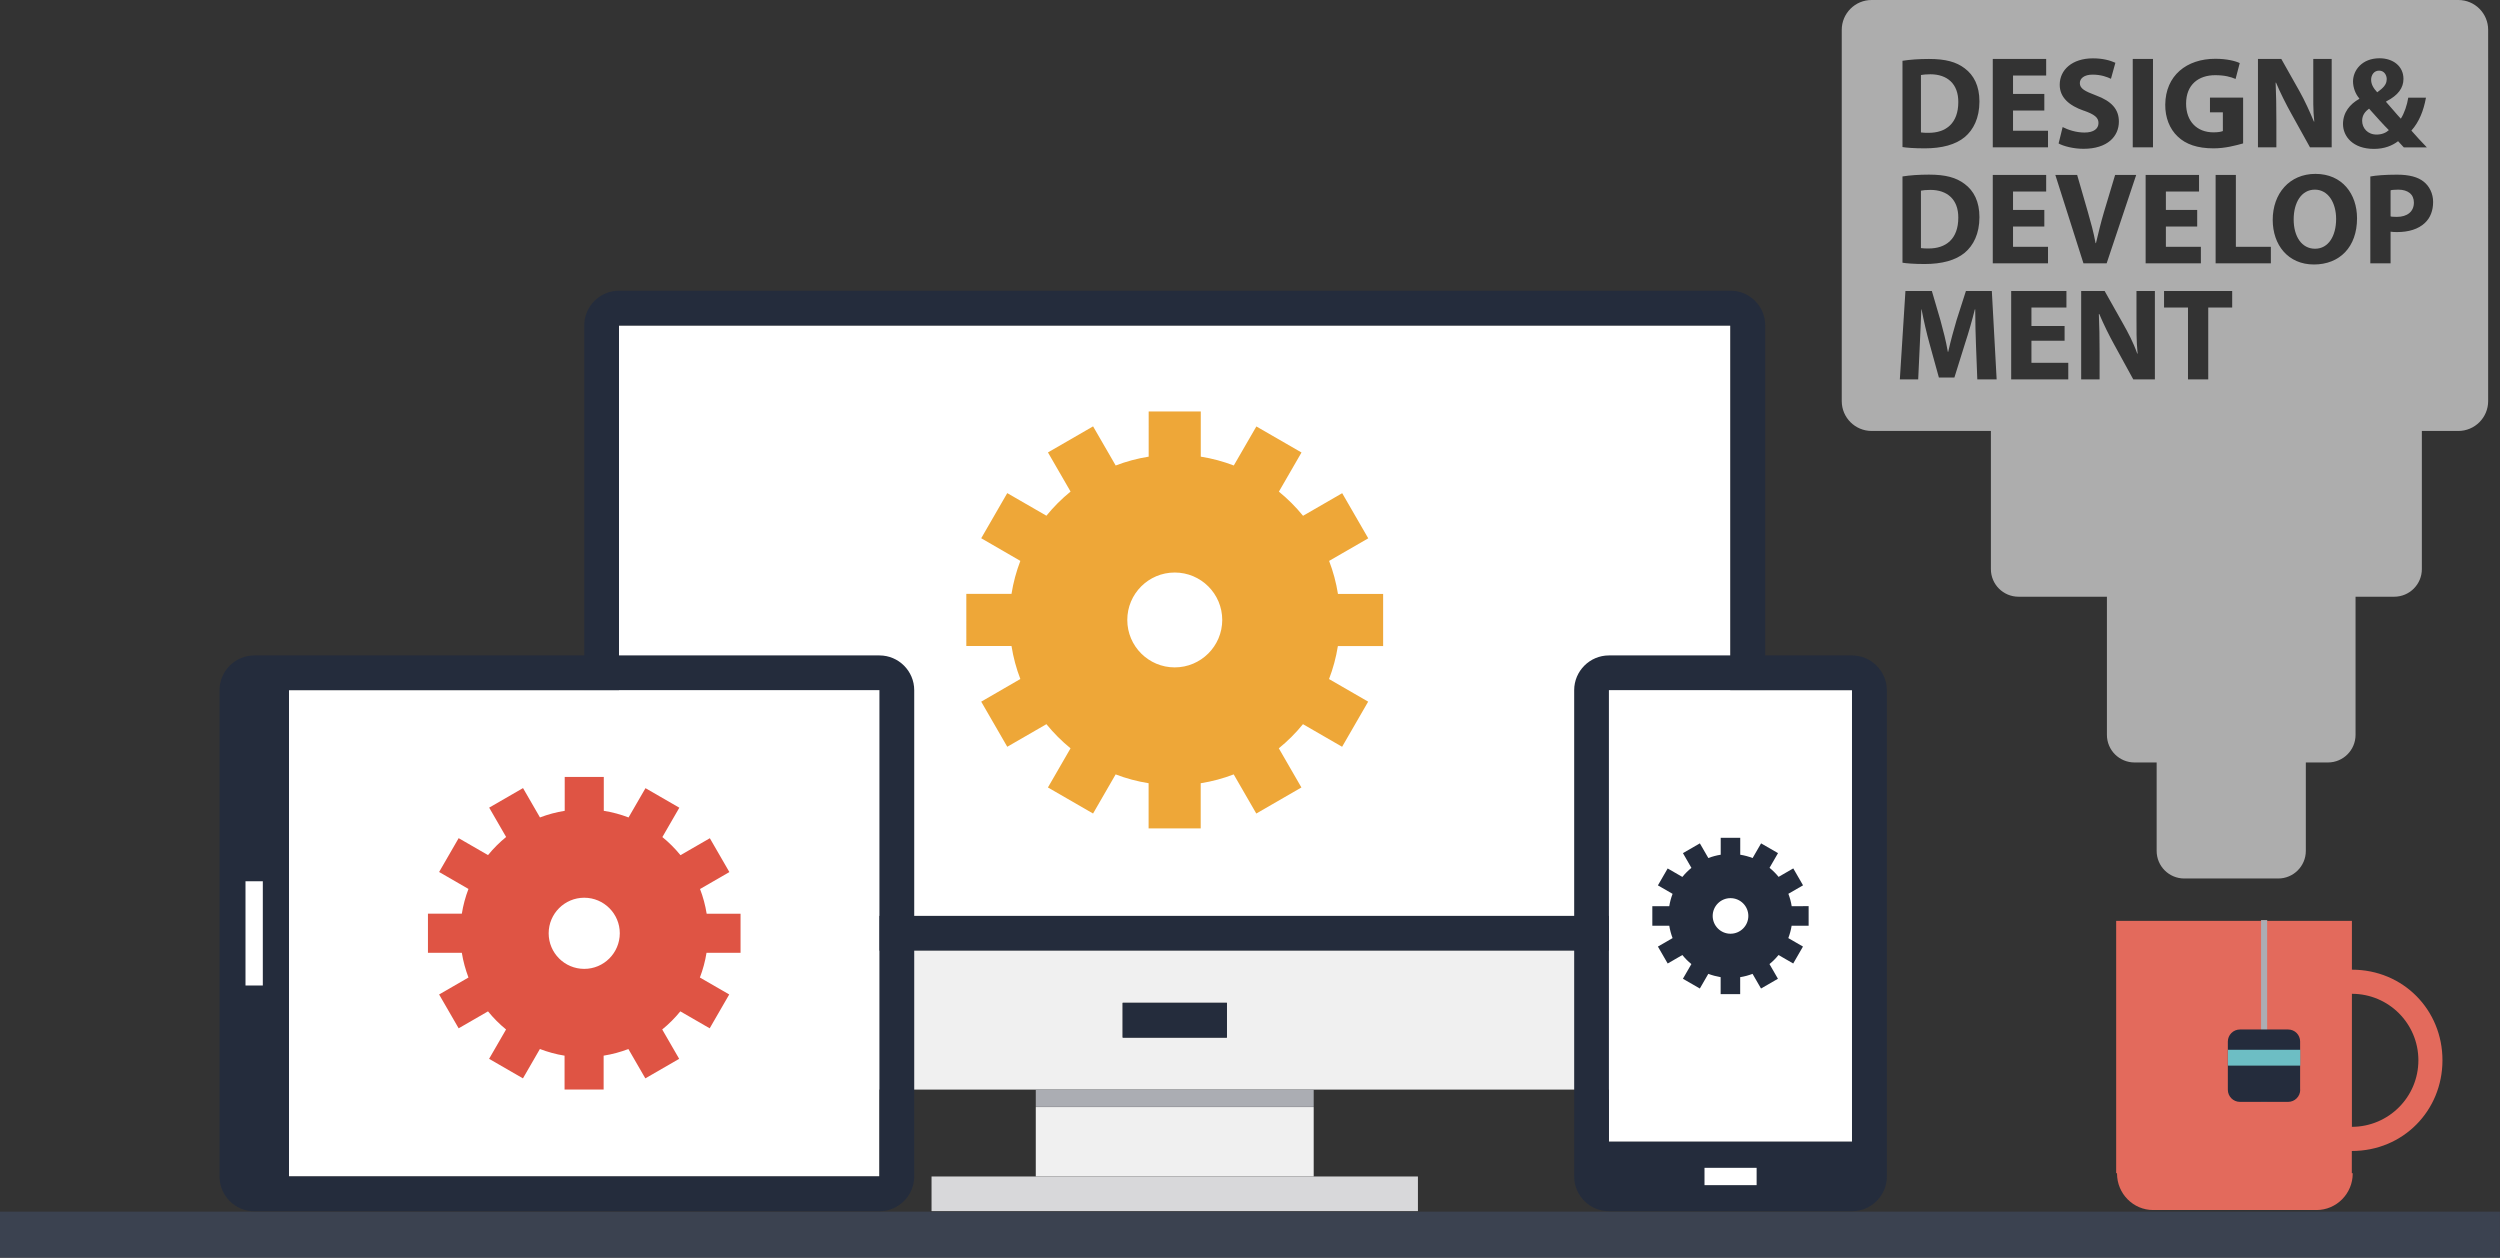<svg xmlns="http://www.w3.org/2000/svg" xmlns:xlink="http://www.w3.org/1999/xlink" version="1.1" x="0px" y="0px" width="1357.432px" height="682.875px" viewBox="0 0 1357.432 682.875" enable-background="new 0 0 1357.432 682.875" xml:space="preserve"><rect x="0" y="0" width="1357.432" height="682.875" fill="#333333" stroke="none"/><style>.style0{fill:    #3B4250;}.style1{fill:  #FFFFFF;}.style10{fill: #DF5444;}.style2{fill:  #242C3C;}.style3{fill:  #6DBEC4;}.style4{fill:  #E36A5C;}.style5{fill:  #ABADB3;}.style6{opacity:   0.6;fill:   #FFFFFF;}.style7{fill:  #F0F0F0;}.style8{fill:  #D8D8DA;}.style9{fill:  #EEA738;}</style>
<g></g><g><rect y="657.9" width="1357.4" height="25" class="style0"/><g><g><g><rect x="1227.7" y="499.8" width="3.3" height="98.3" class="style1"/></g></g></g><g><g><g><path d="M1248.956 591.737c0 3.603-2.947 6.55-6.55 6.55h-26.198c-3.603 0-6.55-2.947-6.55-6.55v-26.2 c0-3.602 2.947-6.549 6.55-6.549h26.198c3.603 0 6.5 2.9 6.5 6.549V591.737z" class="style2"/></g></g></g><g><g><g><rect x="1209.7" y="570" width="39.3" height="8.6" class="style3"/></g></g></g><path d="M1277.018 526.506V500h-128v137h0.473c0 0-0.004 0.188-0.004 0.213c0 10.9 8.8 19.8 19.6 19.8 h88.724c10.851 0 19.649-8.934 19.649-19.787c0-0.025-0.004-0.213-0.004-0.213h-0.486v-12.057c28 0 49.218-22.035 49.218-49.219 C1326.235 548.5 1305 526.5 1277 526.506z M1277.018 611.845v-72.239c20 0 36.1 16.2 36.1 36.1 S1297.018 611.8 1277 611.845z" class="style4"/><g><g><g><rect x="1227.7" y="499.8" width="3.3" height="98.3" class="style5"/></g></g></g><g><g><g><path d="M1248.956 591.737c0 3.603-2.947 6.55-6.55 6.55h-26.198c-3.603 0-6.55-2.947-6.55-6.55v-26.2 c0-3.602 2.947-6.549 6.55-6.549h26.198c3.603 0 6.5 2.9 6.5 6.549V591.737z" class="style2"/></g></g></g><g><g><g><rect x="1209.7" y="570" width="39.3" height="8.6" class="style3"/></g></g></g></g><g></g><g><g><path d="M1295.943 43.088c0-2.262-1.343-4.736-4.171-4.736c-2.757 0-4.313 2.404-4.313 4.9 c0 2.4 1.1 4.5 3.3 6.857C1294.176 47.7 1295.9 45.8 1295.9 43.088z" class="style6"/><path d="M1063.302 55.46c0.071-9.897-5.936-15.128-15.197-15.128c-2.403 0-4.087 0.212-5.087 0.4 v31.176c1 0.2 2.6 0.2 4 0.212C1056.729 72.2 1063.3 66.8 1063.3 55.46z" class="style6"/><path d="M1290.5 73.063c2.828 0 5.16-1.061 6.574-2.404c-2.969-2.969-6.857-7.281-10.745-11.665 c-1.979 1.414-3.747 3.464-3.747 6.575C1282.582 69.6 1285.6 73.1 1290.5 73.063z" class="style6"/><path d="M1063.302 118.235c0.071-9.897-5.936-15.128-15.197-15.128 c-2.403 0-4.087 0.212-5.087 0.424v31.176c1 0.2 2.6 0.2 4 0.212C1056.729 135 1063.3 129.6 1063.3 118.235z" class="style6"/><path d="M1334.801 0h-318.566c-8.956 0-16.217 7.26-16.217 16.216v201.567 c0 9 7.3 16.2 16.2 16.216h64.783v75c0 8.3 6.7 15 15 15h48v75c0 8.3 6.7 15 15 15h12v48 c0 8.3 6.7 15 15 15h51c8.284 0 15-6.716 15-15v-48h12c8.284 0 15-6.716 15-15v-75h21c8.284 0 15-6.716 15-15v-75h19.783 c8.956 0 16.217-7.26 16.217-16.216V16.216C1351.018 7.3 1343.8 0 1334.8 0z M1281.018 53.693V53.41 c-2-2.262-3.389-5.797-3.389-9.19c0-6.009 4.845-12.583 14.389-12.583c7.353 0 13 4.3 13 11.2 c0 4.807-2.8 8.908-9.375 12.23l-0.057 0.283c2.757 3 5.7 6.7 8 9.091c1.909-2.97 3.4-7.41 4.036-11.41h9.615 c-1.273 7-3.677 13.146-7.918 17.883c2.687 3 5.4 6.1 8.4 9.117h-12.513c-0.989-1-1.979-2.09-3.11-3.363 c-3.11 2.404-7.423 4.187-13.078 4.187c-11.523 0-16.83-6.85-16.83-13.496C1272.186 61 1276 56.5 1281 53.693z M1226.018 32h12.666l9.897 17.565c2.828 5 5.7 11.4 7.8 16.435h0.212c-0.707-6-0.552-12.52-0.552-19.66V32h10v48 h-11.781l-10.18-18.35c-2.828-5.09-5.938-11.225-8.271-16.81l-0.202 0.078c0.283 6.3 0.4 13 0.4 20.792V80h-10V32z M1202.915 31.919c6.15 0 10.9 1.2 13.2 2.333l-2.262 8.625c-2.616-1.131-5.868-2.05-11.099-2.05 c-8.979 0-15.766 5.09-15.766 15.412c0 9.8 6 15.6 14.8 15.623c2.475 0 4.162-0.283 5.162-0.707V61h-7v-8h18v24.87 c-4 1.131-9.777 2.686-16.07 2.686c-8.695 0-15.068-2.191-19.451-6.433c-4.383-4.1-6.827-10.321-6.757-17.32 C1175.81 41 1187.3 31.9 1202.9 31.919z M1158.018 32h11v48h-11V32z M1131.447 60.1 c-7.918-2.757-13.078-7.14-13.078-14.068c0-8.129 6.786-14.351 18.026-14.351c5.373 0 9.3 1.1 12.2 2.403l-2.404 8.7 c-1.908-0.919-5.302-2.263-9.968-2.263s-6.928 2.121-6.928 4.595c0 3 2.7 4.4 8.8 6.7 c8.412 3.1 12.4 7.5 12.4 14.209c0 7.988-6.15 14.775-19.229 14.775c-5.443 0-10.816-1.414-13.503-2.898l2.191-8.908 c2.898 1.5 7.4 3 11.9 2.969c4.949 0 7.564-2.05 7.564-5.161C1139.436 63.8 1137.2 62.1 1131.4 60.055z M1127.842 95l5.797 20.056c1.626 5.7 3.1 10.9 4.2 16.944h0.212c1.202-5 2.687-11.289 4.313-16.732l6.08-20.268h11.452 l-16.048 48h-12.583l-15.27-48H1127.842z M1082.018 32h29v9h-18v10h17v9h-17v11h19v9h-30V32z M1033.018 33 c4-0.636 8.921-0.989 14.364-0.989c9.049 0 14.8 1.6 19.4 5.09c4.947 3.7 8 9.5 8 18 c0 9.12-3.349 15.412-7.943 19.3c-5.02 4.171-12.468 6.15-21.8 6.15c-5.585 0-10.044-0.353-12.044-0.707V33.05z M1033.018 95.8 c4-0.636 8.921-0.989 14.364-0.989c9.049 0 14.8 1.6 19.4 5.09c4.947 3.7 8 9.5 8 18 c0 9.12-3.349 15.412-7.943 19.3c-5.02 4.171-12.468 6.15-21.8 6.15c-5.585 0-10.044-0.353-12.044-0.707V95.825z M1073.623 206 l-0.707-18.329c-0.212-5.726-0.424-12.671-0.424-19.671h-0.212c-1.484 6-3.464 12.845-5.302 18.43l-5.797 18.57h-8.413 l-5.09-18.43c-1.556-5.584-3.182-12.57-4.313-18.57h-0.142c-0.282 6-0.494 13.875-0.848 19.813L1041.528 206h-9.968l3.04-48 h14.351l4.666 15.935c1.484 5.5 3 11.1 4 17.065h0.212c1.344-6 2.97-11.834 4.524-17.136l5.09-15.864h14.068l2.616 48 H1073.623z M1082.018 143V95h29v9h-18v10h17v9h-17v11h19v9H1082.018z M1123.018 206h-31v-48h30v9h-19v10h18v8h-18v12h20V206z M1170.018 206h-11.707l-10.181-18.574c-2.827-5.09-5.938-11.337-8.271-16.922l-0.238 0 c0.281 6.3 0.4 13 0.4 20.735V206h-10v-48h12.74l9.896 17.565c2.828 5 5.7 10.4 7.8 16.435h0.213 c-0.707-7-0.626-12.969-0.626-20.109V158h10V206z M1165.018 143V95h29v9h-18v10h17v9h-17v11h19v9H1165.018z M1212.018 167h-13v39 h-11v-39h-13v-9h37V167z M1233.018 143h-30V95h11v39h19V143z M1256.428 143.615c-14.139 0-22.409-10.675-22.409-24.248 c0-14.28 9.119-24.955 23.188-24.955c14.634 0 22.6 11 22.6 24.106C1279.828 134.1 1270.4 143.6 1256.4 143.615z M1316.728 120.993c-3.676 3.464-8.896 5.019-15.257 5.019c-1.414 0-2.453-0.071-3.453-0.212V143h-11V95.825 c3-0.565 7.928-0.989 14.502-0.989c6.646 0 11.4 1.3 14.5 3.817c3.041 2.4 5.1 6.4 5.1 11 C1321.127 114.3 1319.6 118.3 1316.7 120.993z" class="style6"/><path d="M1256.923 102.965c-7.281 0-11.522 6.928-11.522 16.189c0 9.3 4.4 15.9 11.6 15.9 c7.281 0 11.452-6.928 11.452-16.189C1268.446 110.3 1264.3 103 1256.9 102.965z" class="style6"/><path d="M1302.248 102.965c-2.191 0-4.23 0.212-4.23 0.424v14.068c0 0.2 1.8 0.3 3.4 0.3 c5.727 0 9.262-2.898 9.262-7.776C1310.66 105.6 1307.6 103 1302.2 102.965z" class="style6"/></g><g><g><path d="M336.121 176.707c-0.009 0.014-0.022 0.023-0.032 0.037V497.33h603.516V176.743 c-0.009-0.013-0.022-0.023-0.034-0.037H336.121z" class="style1"/></g></g><g><g><rect x="562.4" y="601.1" width="150.9" height="37.7" class="style7"/></g></g><g><g><polygon points="505.8,638.8 505.8,657.6 769.9,657.6 769.9,638.8 713.3,638.8 562.4,638.8" class="style8"/></g></g><g><g><path d="M939.604 157.847H336.089c-10.375 0-18.86 8.49-18.86 18.86v339.483h641.235V176.707 C958.464 166.3 950 157.8 939.6 157.847z M939.604 497.33H336.089V176.743c0.009-0.013 0.023-0.023 0.032-0.037h603.45 c0.012 0 0 0 0 0.037V497.33z" class="style2"/></g></g><g><g><path d="M317.229 572.769c0 10.4 8.5 18.9 18.9 18.859h226.318h150.879h226.318 c10.373 0 18.859-8.486 18.859-18.859v-56.579H317.229V572.769z M609.556 544.479h56.58v18.859h-56.58V544.479z" class="style7"/></g></g><g><g><rect x="609.6" y="544.5" width="56.6" height="18.9" class="style2"/></g></g><g><g><rect x="562.4" y="591.6" width="150.9" height="9.4" class="style5"/></g></g><g><g><path d="M873.63 374.74c-0.015 0.008-0.026 0.018-0.036 0.031v245.146h132.021V374.771 c-0.011-0.014-0.023-0.023-0.035-0.031H873.63z" class="style1"/></g></g><g><g><path d="M1005.614 355.88H873.594c-10.372 0-18.858 8.485-18.858 18.86v264.038 c0 10.4 8.5 18.9 18.9 18.859h132.021c10.371 0 18.859-8.486 18.859-18.859V374.74 C1024.474 364.4 1016 355.9 1005.6 355.88z M1005.614 619.918H873.594V374.771c0.01-0.014 0.021-0.023 0.036-0.031 h131.949c0.012 0 0 0 0 0.031V619.918z" class="style2"/></g></g><g><g><rect x="925.5" y="634.1" width="28.3" height="9.4" class="style1"/></g></g><g><g id="biggear"><path d="M751.006 350.764l-0.002-28.289h-24.527c-0.986-6.211-2.618-12.201-4.804-17.921l21.245-12.264 l-14.147-24.5l-21.254 12.271c-3.911-4.807-8.302-9.203-13.113-13.112l12.273-21.256l-24.502-14.145l-12.262 21.2 c-5.722-2.187-11.712-3.817-17.922-4.8l-0.002-24.53h-28.288l-0.003 24.53c-6.208 0.985-12.198 2.613-17.915 4.805l-12.269-21.25 l-24.5 14.149l12.274 21.254c-4.808 3.907-9.203 8.301-13.114 13.114l-21.259-12.271l-14.143 24.5l21.246 12.3 c-2.188 5.72-3.818 11.71-4.804 17.921h-24.53l0.002 28.289h24.531c0.983 6.2 2.6 12.2 4.8 17.922l-21.247 12.3 l14.147 24.498l21.254-12.273c3.911 4.8 8.3 9.2 13.1 13.113l-12.276 21.254l24.503 14.147l12.264-21.244 c5.717 2.2 11.7 3.8 17.9 4.799v24.534h28.288v-24.531c6.214-0.982 12.204-2.612 17.918-4.802l12.268 21.247l24.497-14.15 l-12.269-21.254c4.81-3.909 9.202-8.304 13.113-13.113l21.254 12.271l14.147-24.501l-21.247-12.267 c2.191-5.714 3.819-11.703 4.806-17.916H751.006z M637.845 362.377c-14.222 0-25.755-11.534-25.758-25.758 c0.003-14.228 11.534-25.757 25.759-25.757c14.224 0 25.8 11.5 25.8 25.8 C663.604 350.8 652.1 362.4 637.8 362.377z" class="style9"/></g></g><g><g><g><path d="M477.538 374.771c-0.009-0.014-0.023-0.023-0.033-0.031H156.92v264.038h320.585 c0.009-0.011 0.023-0.023 0.033-0.032V374.771z" class="style1"/></g></g><g><g><path d="M496.397 638.778V374.74c0-10.375-8.486-18.86-18.859-18.86H138.06c-10.372 0-18.86 8.485-18.86 18.9 v264.038c0 10.4 8.5 18.9 18.9 18.859h339.478C487.911 657.6 496.4 649.2 496.4 638.778z M156.92 638.778V374.74 h320.585c0.009 0 0 0 0 0.031v263.975c-0.009 0.009-0.023 0.021-0.033 0.032H156.92z" class="style2"/></g></g><g><g><rect x="133.3" y="478.5" width="9.4" height="56.6" class="style1"/></g></g></g><g><g><path d="M402.098 517.367l-0.001-21.22l-18.395 0.004c-0.739-4.661-1.964-9.155-3.604-13.441l15.934-9.199 l-10.61-18.377l-15.941 9.205c-2.934-3.606-6.225-6.902-9.835-9.835l9.207-15.941l-18.376-10.609l-9.197 15.9 c-4.292-1.642-8.783-2.864-13.44-3.603l-0.003-18.397h-21.214l-0.003 18.397c-4.657 0.742-9.148 1.961-13.436 3.6 l-9.202-15.937l-18.377 10.609l9.207 15.942c-3.605 2.932-6.902 6.228-9.835 9.834l-15.945-9.203l-10.606 18.375l15.934 9.2 c-1.642 4.286-2.862 8.78-3.603 13.438l-18.397 0.004l0.001 21.216h18.398c0.739 4.7 2 9.1 3.6 13.44l-15.936 9.2 l10.611 18.372l15.94-9.205c2.934 3.6 6.2 6.9 9.8 9.836l-9.208 15.94l18.379 10.612l9.197-15.936 c4.287 1.6 8.8 2.9 13.4 3.602v18.398h21.214v-18.398c4.663-0.737 9.154-1.957 13.438-3.602l9.202 15.936l18.372-10.612 l-9.202-15.94c3.607-2.93 6.902-6.226 9.835-9.836l15.941 9.205l10.61-18.377l-15.934-9.199 c1.644-4.282 2.865-8.776 3.604-13.437H402.098z M317.227 526.074c-10.667 0.005-19.316-8.647-19.319-19.316 c0.003-10.669 8.652-19.319 19.32-19.319s19.319 8.7 19.3 19.319S327.897 526.1 317.2 526.074z" class="style10"/></g></g><g><g><path d="M982.039 502.633v-10.611l-9.2 0.004c-0.368-2.331-0.979-4.578-1.8-6.723l7.965-4.6l-5.305-9.187 l-7.969 4.6c-1.467-1.8-3.112-3.448-4.918-4.916l4.605-7.972l-9.192-5.305l-4.597 7.968c-2.146-0.822-4.391-1.432-6.721-1.8 v-9.201H934.3v9.201c-2.329 0.368-4.576 0.978-6.718 1.8l-4.602-7.968l-9.188 5.307l4.604 8 c-1.805 1.465-3.453 3.113-4.918 4.918l-7.975-4.602l-5.303 9.188l7.969 4.599c-0.822 2.145-1.433 4.392-1.804 6.7 l-9.197 0.004v10.607h9.201c0.367 2.3 1 4.6 1.8 6.719l-7.969 4.599l5.308 9.191l7.97-4.604 c1.465 1.8 3.1 3.5 4.9 4.917l-4.604 7.972l9.19 5.304l4.598-7.967c2.144 0.8 4.4 1.4 6.7 1.801v9.199h10.608 v-9.199c2.33-0.368 4.577-0.98 6.718-1.801l4.6 7.967l9.187-5.304l-4.6-7.972c1.806-1.464 3.451-3.112 4.918-4.917l7.969 4.6 l5.305-9.191l-7.965-4.599c0.821-2.141 1.432-4.388 1.8-6.719H982.039z M939.604 506.989c-5.335 0-9.661-4.329-9.661-9.659 c0-5.338 4.326-9.661 9.661-9.661c5.334 0 9.7 4.3 9.7 9.657S944.938 507 939.6 506.989z" class="style2"/></g></g></g><g></g><g></g><g></g></svg>